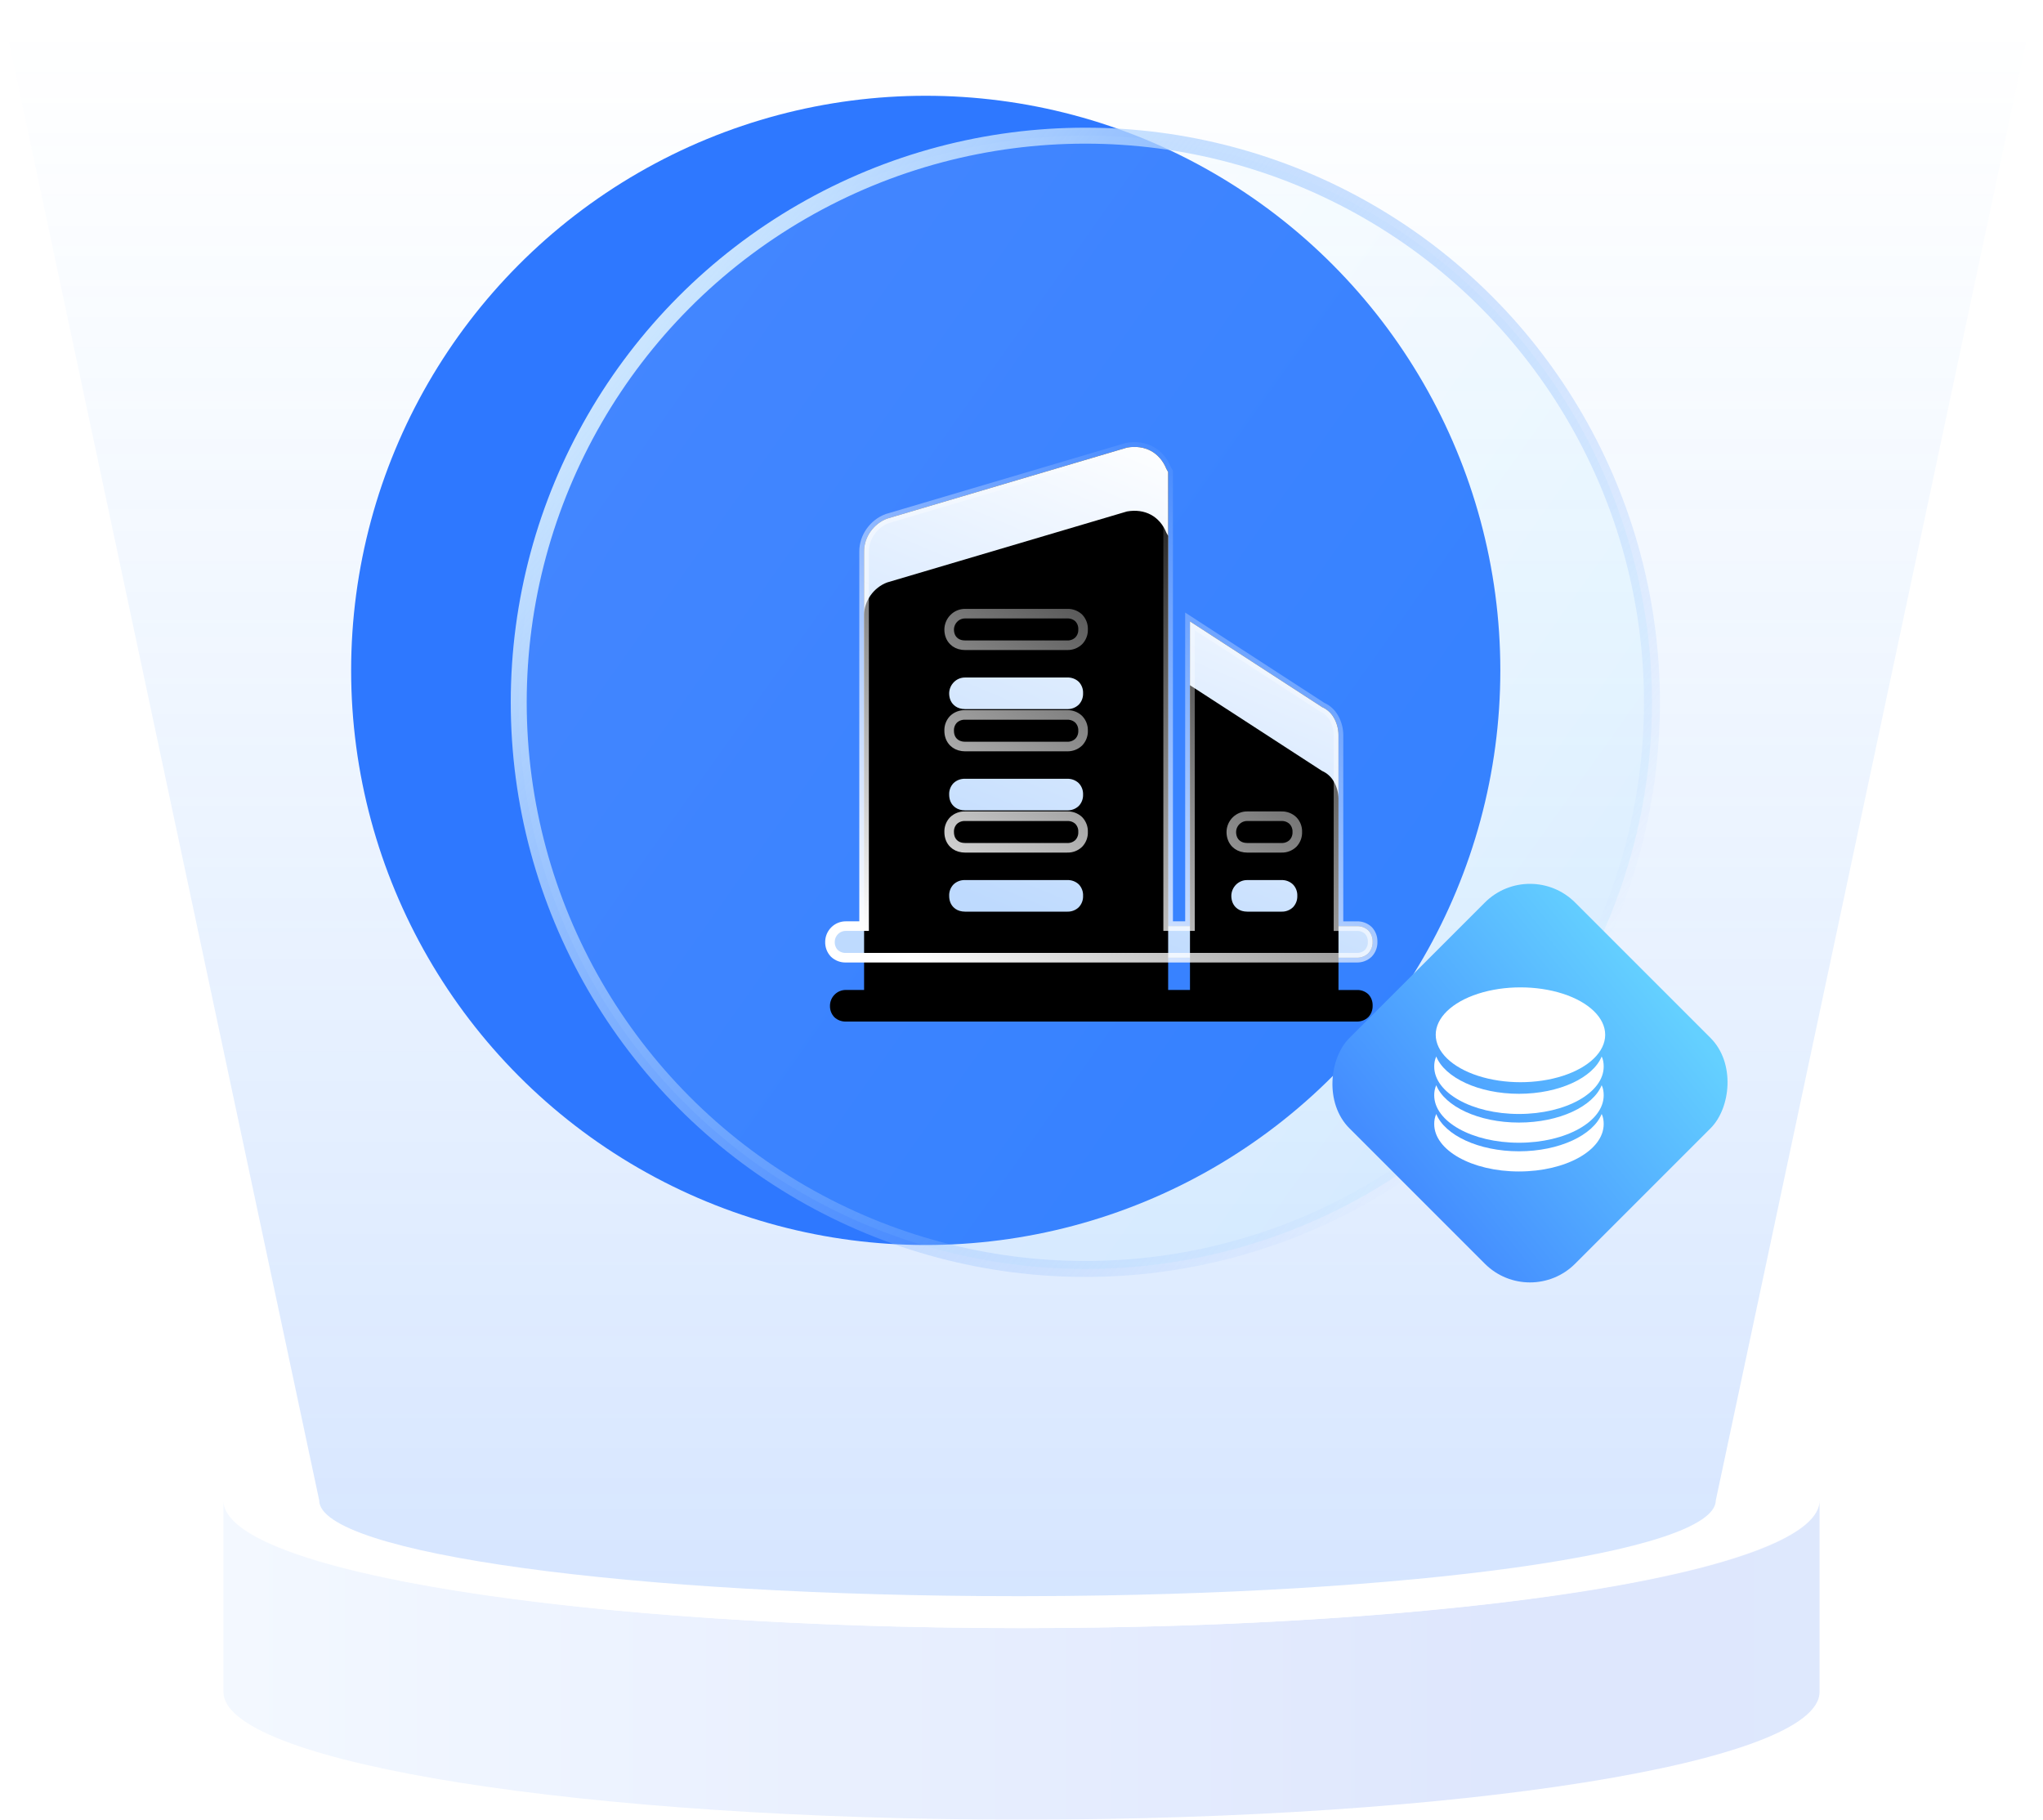 <?xml version="1.0" encoding="UTF-8"?>
<svg width="64px" height="57px" viewBox="0 0 64 57" version="1.1" xmlns="http://www.w3.org/2000/svg" xmlns:xlink="http://www.w3.org/1999/xlink">
    <title>编组 25</title>
    <defs>
        <linearGradient x1="0%" y1="50%" x2="100%" y2="50%" id="linearGradient-1">
            <stop stop-color="#E6F0FF" offset="0%"></stop>
            <stop stop-color="#BCCDFA" offset="79.517%"></stop>
            <stop stop-color="#BBCFFA" offset="100%"></stop>
        </linearGradient>
        <linearGradient x1="50%" y1="0%" x2="50%" y2="100%" id="linearGradient-2">
            <stop stop-color="#FFFFFF" stop-opacity="0" offset="0%"></stop>
            <stop stop-color="#FFFFFF" offset="100%"></stop>
        </linearGradient>
        <filter x="0.0%" y="0.0%" width="100.0%" height="100.0%" filterUnits="objectBoundingBox" id="filter-3">
            <feGaussianBlur stdDeviation="0" in="SourceGraphic"></feGaussianBlur>
        </filter>
        <linearGradient x1="50%" y1="1.013%" x2="50%" y2="100%" id="linearGradient-4">
            <stop stop-color="#52A5FF" stop-opacity="0" offset="0%"></stop>
            <stop stop-color="#3480FF" offset="100%"></stop>
        </linearGradient>
        <linearGradient x1="9.322%" y1="21.046%" x2="90.629%" y2="78.732%" id="linearGradient-5">
            <stop stop-color="#FFFFFF" stop-opacity="0.101" offset="0%"></stop>
            <stop stop-color="#67D0FE" stop-opacity="0.101" offset="100%"></stop>
        </linearGradient>
        <linearGradient x1="13.361%" y1="15.895%" x2="90.56%" y2="77.373%" id="linearGradient-6">
            <stop stop-color="#CAE5FF" offset="0%"></stop>
            <stop stop-color="#70A6FF" stop-opacity="0" offset="100%"></stop>
        </linearGradient>
        <linearGradient x1="79.055%" y1="5.709%" x2="39.424%" y2="94.291%" id="linearGradient-7">
            <stop stop-color="#FFFFFF" offset="0%"></stop>
            <stop stop-color="#BEDAFE" offset="100%"></stop>
        </linearGradient>
        <path d="M25.054,11.124 C25.268,11.24 25.436,11.432 25.54,11.69 L25.594,11.786 L25.594,26.01 L26.278,26.01 L26.277,16.464 L30.415,19.149 C30.57,19.217 30.699,19.333 30.782,19.48 C30.884,19.652 30.93,19.852 30.93,20.021 L30.93,26.011 L31.501,26.011 C31.635,26.005 31.766,26.053 31.864,26.144 C31.957,26.241 32.005,26.371 32,26.505 C32.004,26.637 31.955,26.767 31.863,26.863 C31.766,26.955 31.635,27.004 31.501,27 L15.499,27 C15.365,27.004 15.234,26.955 15.137,26.863 C15.045,26.767 14.996,26.637 15,26.505 C15,26.374 15.054,26.245 15.149,26.152 C15.242,26.06 15.368,26.009 15.499,26.01 L16.069,26.01 L16.069,14.27 C16.069,14.044 16.145,13.827 16.272,13.649 C16.401,13.466 16.585,13.321 16.795,13.244 L24.305,11.021 C24.586,10.972 24.842,11.01 25.054,11.124 Z M22.431,22.568 L19.232,22.568 C19.098,22.563 18.968,22.612 18.871,22.704 C18.778,22.8 18.729,22.929 18.734,23.062 C18.734,23.21 18.783,23.334 18.871,23.421 C18.941,23.491 19.035,23.536 19.145,23.551 L19.232,23.557 L22.431,23.557 C22.565,23.562 22.695,23.513 22.792,23.421 C22.885,23.324 22.934,23.195 22.929,23.062 C22.935,22.929 22.886,22.8 22.795,22.703 C22.697,22.611 22.566,22.562 22.431,22.568 L22.431,22.568 Z M29.141,22.568 L28.073,22.568 C27.941,22.566 27.815,22.618 27.722,22.71 C27.628,22.803 27.574,22.93 27.573,23.062 C27.573,23.21 27.624,23.334 27.711,23.421 C27.781,23.491 27.875,23.536 27.986,23.551 L28.073,23.557 L29.142,23.557 C29.276,23.562 29.406,23.513 29.503,23.421 C29.596,23.324 29.645,23.195 29.64,23.062 C29.645,22.929 29.596,22.8 29.503,22.704 C29.406,22.612 29.276,22.563 29.142,22.568 L29.141,22.568 Z M22.431,19.395 L19.232,19.395 C19.098,19.391 18.968,19.439 18.871,19.531 C18.778,19.627 18.729,19.757 18.734,19.89 C18.734,20.038 18.783,20.161 18.871,20.248 C18.941,20.318 19.035,20.363 19.145,20.379 L19.232,20.385 L22.431,20.385 C22.565,20.389 22.695,20.34 22.792,20.248 C22.885,20.152 22.934,20.022 22.929,19.89 C22.934,19.757 22.885,19.627 22.792,19.531 C22.695,19.439 22.565,19.391 22.431,19.395 L22.431,19.395 Z M22.431,16.223 L19.232,16.223 C19.102,16.222 18.976,16.273 18.884,16.366 C18.79,16.459 18.736,16.585 18.734,16.717 C18.734,16.865 18.783,16.989 18.871,17.075 C18.941,17.146 19.035,17.191 19.145,17.206 L19.232,17.212 L22.431,17.212 C22.565,17.217 22.695,17.167 22.792,17.075 C22.885,16.979 22.934,16.85 22.929,16.717 C22.935,16.584 22.886,16.455 22.795,16.358 C22.697,16.266 22.566,16.217 22.431,16.223 L22.431,16.223 Z" id="path-8"></path>
        <filter x="-12.8%" y="-13.6%" width="125.6%" height="127.1%" filterUnits="objectBoundingBox" id="filter-9">
            <feGaussianBlur stdDeviation="0.391" in="SourceGraphic"></feGaussianBlur>
        </filter>
        <filter x="-15.7%" y="-16.7%" width="131.4%" height="133.4%" filterUnits="objectBoundingBox" id="filter-10">
            <feOffset dx="0" dy="0" in="SourceAlpha" result="shadowOffsetOuter1"></feOffset>
            <feGaussianBlur stdDeviation="0.5" in="shadowOffsetOuter1" result="shadowBlurOuter1"></feGaussianBlur>
            <feColorMatrix values="0 0 0 0 0.18   0 0 0 0 0.471   0 0 0 0 1  0 0 0 0.301 0" type="matrix" in="shadowBlurOuter1"></feColorMatrix>
        </filter>
        <filter x="-27.5%" y="-29.2%" width="155.0%" height="158.4%" filterUnits="objectBoundingBox" id="filter-11">
            <feGaussianBlur stdDeviation="1.5" in="SourceAlpha" result="shadowBlurInner1"></feGaussianBlur>
            <feOffset dx="0" dy="2" in="shadowBlurInner1" result="shadowOffsetInner1"></feOffset>
            <feComposite in="shadowOffsetInner1" in2="SourceAlpha" operator="arithmetic" k2="-1" k3="1" result="shadowInnerInner1"></feComposite>
            <feColorMatrix values="0 0 0 0 1   0 0 0 0 1   0 0 0 0 1  0 0 0 0.25 0" type="matrix" in="shadowInnerInner1"></feColorMatrix>
        </filter>
        <linearGradient x1="81.089%" y1="5.709%" x2="19.329%" y2="103.172%" id="linearGradient-12">
            <stop stop-color="#FFFFFF" stop-opacity="0" offset="0%"></stop>
            <stop stop-color="#FFFFFF" offset="100%"></stop>
        </linearGradient>
        <filter x="-7.8%" y="-8.3%" width="115.6%" height="116.5%" filterUnits="objectBoundingBox" id="filter-13">
            <feGaussianBlur stdDeviation="0.391" in="SourceGraphic"></feGaussianBlur>
        </filter>
        <linearGradient x1="46.057%" y1="100%" x2="56.779%" y2="-2.27373675e-11%" id="linearGradient-14">
            <stop stop-color="#448DFF" offset="0%"></stop>
            <stop stop-color="#64D0FF" offset="100%"></stop>
        </linearGradient>
    </defs>
    <g id="页面-1" stroke="none" stroke-width="1" fill="none" fill-rule="evenodd">
        <g id="默认海南门户备份-6" transform="translate(-217, -182)">
            <g id="编组-25" transform="translate(217, 182)">
                <path d="M57,47 L57,53 C57,55.209 45.807,57 32,57 C18.348,57 7.252,55.249 7.004,53.074 L7,53 L7,47 C7,49.209 18.193,51 32,51 C45.652,51 56.748,49.249 56.996,47.074 L57,47 Z" id="形状结合备份" fill="url(#linearGradient-1)" opacity="0.496"></path>
                <ellipse id="椭圆形备份-7" stroke="url(#linearGradient-2)" stroke-width="0.1" filter="url(#filter-3)" cx="32" cy="47" rx="24.95" ry="3.95"></ellipse>
                <path d="M0,0 L63.75,0 L53.75,46.997 C53.75,48.637 44.194,49.967 32.316,49.999 L31.875,50 C19.794,50 10,48.657 10,47 L10,47 L0,0 Z" id="形状结合备份-3" fill-opacity="0.2" fill="url(#linearGradient-4)"></path>
                <g id="编组-9" transform="translate(11, 3)">
                    <circle id="椭圆形备份-9" fill="#2E78FF" cx="18" cy="18" r="18"></circle>
                    <circle id="椭圆形备份-10" stroke="url(#linearGradient-6)" stroke-width="0.5" fill="url(#linearGradient-5)" cx="23" cy="19" r="17.75"></circle>
                    <g id="形状" fill-rule="nonzero" filter="url(#filter-9)">
                        <use fill="black" fill-opacity="1" filter="url(#filter-10)" xlink:href="#path-8"></use>
                        <use fill="url(#linearGradient-7)" xlink:href="#path-8"></use>
                        <use fill="black" fill-opacity="1" filter="url(#filter-11)" xlink:href="#path-8"></use>
                    </g>
                    <path d="M25.054,11.124 C25.268,11.24 25.436,11.432 25.54,11.69 L25.594,11.786 L25.594,26.01 L26.278,26.01 L26.277,16.464 L30.415,19.149 C30.57,19.217 30.699,19.333 30.782,19.48 C30.884,19.652 30.93,19.852 30.93,20.021 L30.93,26.011 L31.501,26.011 C31.635,26.005 31.766,26.053 31.864,26.144 C31.957,26.241 32.005,26.371 32,26.505 C32.004,26.637 31.955,26.767 31.863,26.863 C31.766,26.955 31.635,27.004 31.501,27 L15.499,27 C15.365,27.004 15.234,26.955 15.137,26.863 C15.045,26.767 14.996,26.637 15,26.505 C15,26.374 15.054,26.245 15.149,26.152 C15.242,26.06 15.368,26.009 15.499,26.01 L16.069,26.01 L16.069,14.27 C16.069,14.044 16.145,13.827 16.272,13.649 C16.401,13.466 16.585,13.321 16.795,13.244 L24.305,11.021 C24.586,10.972 24.842,11.01 25.054,11.124 Z M22.431,22.568 L19.232,22.568 C19.098,22.563 18.968,22.612 18.871,22.704 C18.778,22.8 18.729,22.929 18.734,23.062 C18.734,23.21 18.783,23.334 18.871,23.421 C18.941,23.491 19.035,23.536 19.145,23.551 L19.232,23.557 L22.431,23.557 C22.565,23.562 22.695,23.513 22.792,23.421 C22.885,23.324 22.934,23.195 22.929,23.062 C22.935,22.929 22.886,22.8 22.795,22.703 C22.697,22.611 22.566,22.562 22.431,22.568 L22.431,22.568 Z M29.141,22.568 L28.073,22.568 C27.941,22.566 27.815,22.618 27.722,22.71 C27.628,22.803 27.574,22.93 27.573,23.062 C27.573,23.21 27.624,23.334 27.711,23.421 C27.781,23.491 27.875,23.536 27.986,23.551 L28.073,23.557 L29.142,23.557 C29.276,23.562 29.406,23.513 29.503,23.421 C29.596,23.324 29.645,23.195 29.64,23.062 C29.645,22.929 29.596,22.8 29.503,22.704 C29.406,22.612 29.276,22.563 29.142,22.568 L29.141,22.568 Z M22.431,19.395 L19.232,19.395 C19.098,19.391 18.968,19.439 18.871,19.531 C18.778,19.627 18.729,19.757 18.734,19.89 C18.734,20.038 18.783,20.161 18.871,20.248 C18.941,20.318 19.035,20.363 19.145,20.379 L19.232,20.385 L22.431,20.385 C22.565,20.389 22.695,20.34 22.792,20.248 C22.885,20.152 22.934,20.022 22.929,19.89 C22.934,19.757 22.885,19.627 22.792,19.531 C22.695,19.439 22.565,19.391 22.431,19.395 L22.431,19.395 Z M22.431,16.223 L19.232,16.223 C19.102,16.222 18.976,16.273 18.884,16.366 C18.79,16.459 18.736,16.585 18.734,16.717 C18.734,16.865 18.783,16.989 18.871,17.075 C18.941,17.146 19.035,17.191 19.145,17.206 L19.232,17.212 L22.431,17.212 C22.565,17.217 22.695,17.167 22.792,17.075 C22.885,16.979 22.934,16.85 22.929,16.717 C22.935,16.584 22.886,16.455 22.795,16.358 C22.697,16.266 22.566,16.217 22.431,16.223 L22.431,16.223 Z" id="形状备份" stroke="url(#linearGradient-12)" stroke-width="0.3" fill-rule="nonzero" filter="url(#filter-13)"></path>
                </g>
                <g id="编组-22" transform="translate(40.858, 26.858)">
                    <rect id="矩形备份" fill="url(#linearGradient-14)" transform="translate(7.071, 7.071) rotate(-315) translate(-7.071, -7.071) " x="2.071" y="2.071" width="10" height="10" rx="2"></rect>
                    <path d="M6.725,9.206 C5.461,9.206 4.403,8.701 4.134,8.037 C4.087,8.148 4.071,8.242 4.071,8.353 C4.071,9.175 5.256,9.838 6.725,9.838 C8.195,9.838 9.38,9.175 9.38,8.353 C9.38,8.242 9.364,8.132 9.317,8.037 C9.048,8.701 7.99,9.206 6.725,9.206 L6.725,9.206 Z" id="路径" fill="#FFFFFF" fill-rule="nonzero"></path>
                    <path d="M6.725,8.306 C5.461,8.306 4.403,7.8 4.134,7.136 C4.087,7.247 4.071,7.342 4.071,7.452 C4.071,8.274 5.256,8.938 6.725,8.938 C8.195,8.938 9.38,8.274 9.38,7.452 C9.38,7.342 9.364,7.231 9.317,7.136 C9.048,7.8 7.99,8.306 6.725,8.306 L6.725,8.306 Z" id="路径" fill="#FFFFFF" fill-rule="nonzero"></path>
                    <path d="M6.725,7.405 C5.461,7.405 4.403,6.899 4.134,6.236 C4.087,6.346 4.071,6.441 4.071,6.552 C4.071,7.373 5.256,8.037 6.725,8.037 C8.195,8.037 9.38,7.373 9.38,6.552 C9.38,6.441 9.364,6.33 9.317,6.236 C9.048,6.899 7.99,7.405 6.725,7.405 L6.725,7.405 Z" id="路径" fill="#FFFFFF" fill-rule="nonzero"></path>
                    <path d="M4.118,5.556 C4.118,6.087 4.624,6.577 5.446,6.843 C6.267,7.108 7.279,7.108 8.1,6.843 C8.921,6.577 9.427,6.087 9.427,5.556 C9.427,5.026 8.921,4.535 8.1,4.27 C7.279,4.005 6.267,4.005 5.446,4.27 C4.624,4.535 4.118,5.026 4.118,5.556 L4.118,5.556 Z" id="路径" fill="#FFFFFF" fill-rule="nonzero"></path>
                </g>
            </g>
        </g>
    </g>
</svg>